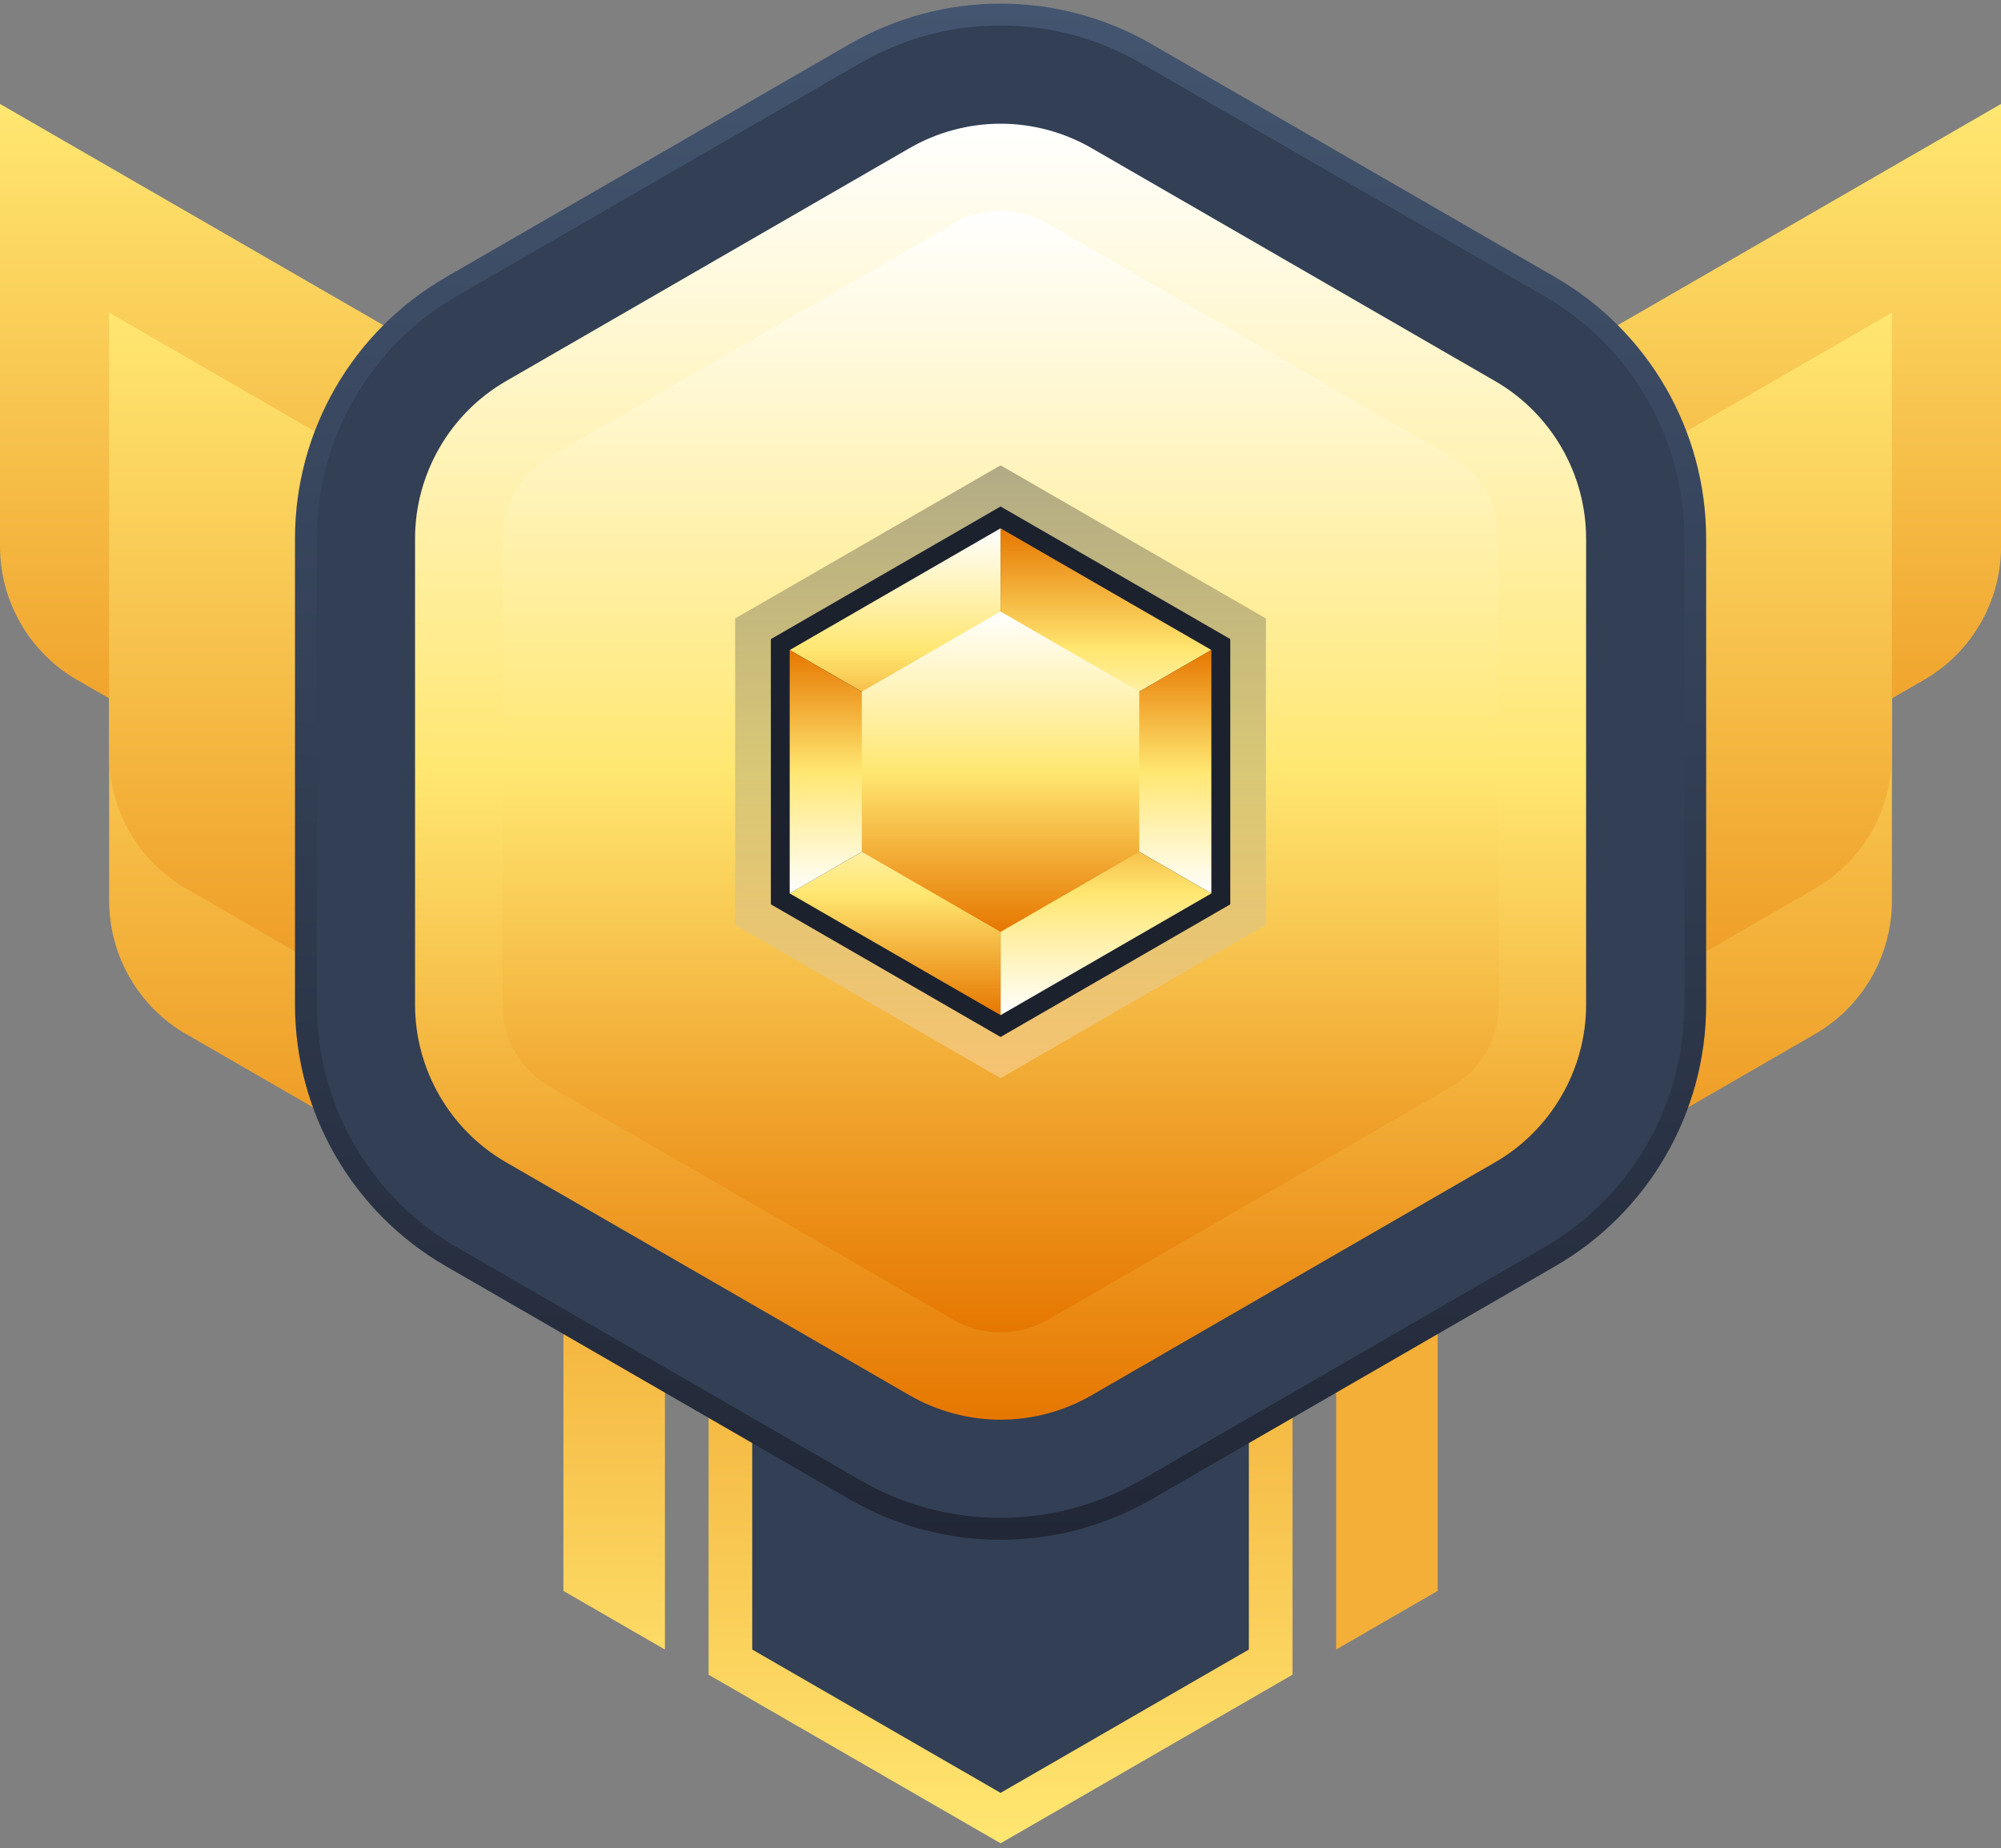 <svg width="275" height="254" viewBox="0 0 275 254" fill="none" xmlns="http://www.w3.org/2000/svg">
<rect x="0" y="0" width="275" height="254" fill="#808080" stroke="none"/>
<path d="M77.43 218.653L91.38 226.713V106.062H77.43V218.653Z" fill="url(#paint0_linear_2847_2617)"/>
<path d="M183.63 106.062V226.713L197.58 218.653V106.062H183.63Z" fill="url(#paint1_linear_2847_2617)"/>
<path d="M97.38 106.062V230.173L137.51 253.342L177.63 230.173V106.062H97.38Z" fill="url(#paint2_linear_2847_2617)"/>
<path d="M103.38 226.713V112.062H171.63V226.713L137.51 246.413L103.38 226.713Z" fill="#323F54"/>
<path d="M25.6 142.133L126.03 200.113V127.063L15 62.972V123.783C15 131.353 19.04 138.353 25.6 142.143V142.133Z" fill="url(#paint3_linear_2847_2617)"/>
<path d="M148.98 127.073V200.123L249.41 142.143C255.97 138.353 260.01 131.363 260.01 123.783V62.972L148.98 127.073Z" fill="url(#paint4_linear_2847_2617)"/>
<path d="M10.6 93.442L111.03 151.422V78.373L0 14.283V75.093C0 82.662 4.04 89.662 10.6 93.453V93.442Z" fill="url(#paint5_linear_2847_2617)"/>
<path d="M163.98 78.382V151.432L264.41 93.453C270.97 89.662 275.01 82.672 275.01 75.093V14.283L163.98 78.382Z" fill="url(#paint6_linear_2847_2617)"/>
<path d="M25.6 122.133L126.03 180.113V107.063L15 42.972V103.783C15 111.353 19.04 118.353 25.6 122.143V122.133Z" fill="url(#paint7_linear_2847_2617)"/>
<path d="M148.98 107.073V180.123L249.41 122.143C255.97 118.353 260.01 111.363 260.01 103.783V42.972L148.98 107.073Z" fill="url(#paint8_linear_2847_2617)"/>
<path d="M232.98 138.092V74.032C232.98 59.742 225.36 46.532 212.98 39.392L157.51 7.362C145.13 0.212 129.89 0.212 117.51 7.362L62.04 39.392C49.66 46.542 42.04 59.742 42.04 74.032V138.092C42.04 152.382 49.66 165.592 62.04 172.732L117.51 204.762C129.89 211.912 145.13 211.912 157.51 204.762L212.98 172.732C225.36 165.583 232.98 152.382 232.98 138.092Z" fill="#323F54"/>
<path d="M232.98 138.092V74.032C232.98 59.742 225.36 46.532 212.98 39.392L157.51 7.362C145.13 0.212 129.89 0.212 117.51 7.362L62.04 39.392C49.66 46.542 42.04 59.742 42.04 74.032V138.092C42.04 152.382 49.66 165.592 62.04 172.732L117.51 204.762C129.89 211.912 145.13 211.912 157.51 204.762L212.98 172.732C225.36 165.582 232.98 152.382 232.98 138.092Z" stroke="url(#paint9_linear_2847_2617)" stroke-width="3" stroke-miterlimit="10"/>
<path d="M137.51 195.122C133.13 195.122 128.81 193.962 125.01 191.772L69.54 159.742C61.83 155.292 57.04 146.992 57.04 138.092V74.032C57.04 65.132 61.83 56.832 69.54 52.382L125.01 20.352C128.81 18.162 133.13 17.002 137.51 17.002C141.89 17.002 146.22 18.162 150.01 20.352L205.48 52.382C213.19 56.832 217.98 65.132 217.98 74.032V138.092C217.98 146.992 213.19 155.292 205.48 159.742L150.01 191.772C146.22 193.962 141.89 195.122 137.51 195.122Z" fill="url(#paint10_linear_2847_2617)"/>
<path style="mix-blend-mode:screen" d="M137.51 183.122C135.23 183.122 132.98 182.522 131.01 181.382L75.54 149.352C71.53 147.032 69.04 142.722 69.04 138.092V74.032C69.04 69.402 71.53 65.092 75.54 62.772L131.01 30.742C132.98 29.602 135.23 29.002 137.51 29.002C139.79 29.002 142.03 29.602 144.01 30.742L199.49 62.772C203.5 65.082 205.99 69.402 205.99 74.032V138.092C205.99 142.722 203.5 147.032 199.49 149.352L144.02 181.382C142.05 182.522 139.8 183.122 137.52 183.122H137.51Z" fill="url(#paint11_linear_2847_2617)"/>
<path style="mix-blend-mode:multiply" opacity="0.3" d="M101.03 127.123V85.002L137.51 63.953L173.98 85.002V127.123L137.51 148.183L101.03 127.123Z" fill="url(#paint12_linear_2847_2617)"/>
<path d="M105.94 124.293V87.843L137.51 69.612L169.08 87.833V124.293L137.51 142.523L105.94 124.293Z" fill="#1C212E"/>
<path d="M137.51 72.612L108.53 89.343L137.51 106.063V72.612Z" fill="url(#paint13_linear_2847_2617)"/>
<path d="M137.51 106.063L166.48 89.333L137.51 72.612V106.063Z" fill="url(#paint14_linear_2847_2617)"/>
<path d="M137.51 106.063L166.48 122.793V89.332L137.51 106.063Z" fill="url(#paint15_linear_2847_2617)"/>
<path d="M137.51 106.062V139.522L166.48 122.793L137.51 106.062Z" fill="url(#paint16_linear_2847_2617)"/>
<path d="M108.53 122.793L137.51 139.522V106.062L108.53 122.793Z" fill="url(#paint17_linear_2847_2617)"/>
<path d="M137.51 106.063L108.53 89.343V122.793L137.51 106.063Z" fill="url(#paint18_linear_2847_2617)"/>
<path d="M137.51 84.052L118.44 95.052V117.072L137.51 128.082L156.57 117.072V95.052L137.51 84.052Z" fill="url(#paint19_linear_2847_2617)"/>
<defs>
<linearGradient id="paint0_linear_2847_2617" x1="84.4" y1="241.063" x2="84.4" y2="106.062" gradientUnits="userSpaceOnUse">
<stop stop-color="#FFE771"/>
<stop offset="1" stop-color="#E67700"/>
</linearGradient>
<linearGradient id="paint1_linear_2847_2617" x1="190.61" y1="-14.568" x2="190.61" y2="-14.568" gradientUnits="userSpaceOnUse">
<stop stop-color="#FFE771"/>
<stop offset="1" stop-color="#E67700"/>
</linearGradient>
<linearGradient id="paint2_linear_2847_2617" x1="137.51" y1="253.342" x2="137.51" y2="106.062" gradientUnits="userSpaceOnUse">
<stop stop-color="#FFE771"/>
<stop offset="1" stop-color="#E67700"/>
</linearGradient>
<linearGradient id="paint3_linear_2847_2617" x1="70.51" y1="62.972" x2="70.51" y2="200.123" gradientUnits="userSpaceOnUse">
<stop stop-color="#FFE771"/>
<stop offset="1" stop-color="#E67700"/>
</linearGradient>
<linearGradient id="paint4_linear_2847_2617" x1="204.5" y1="62.972" x2="204.5" y2="200.123" gradientUnits="userSpaceOnUse">
<stop stop-color="#FFE771"/>
<stop offset="1" stop-color="#E67700"/>
</linearGradient>
<linearGradient id="paint5_linear_2847_2617" x1="55.51" y1="14.283" x2="55.51" y2="151.422" gradientUnits="userSpaceOnUse">
<stop stop-color="#FFE771"/>
<stop offset="1" stop-color="#E67700"/>
</linearGradient>
<linearGradient id="paint6_linear_2847_2617" x1="219.5" y1="14.283" x2="219.5" y2="151.422" gradientUnits="userSpaceOnUse">
<stop stop-color="#FFE771"/>
<stop offset="1" stop-color="#E67700"/>
</linearGradient>
<linearGradient id="paint7_linear_2847_2617" x1="70.51" y1="42.972" x2="70.51" y2="180.123" gradientUnits="userSpaceOnUse">
<stop stop-color="#FFE771"/>
<stop offset="1" stop-color="#E67700"/>
</linearGradient>
<linearGradient id="paint8_linear_2847_2617" x1="204.5" y1="42.972" x2="204.5" y2="180.123" gradientUnits="userSpaceOnUse">
<stop stop-color="#FFE771"/>
<stop offset="1" stop-color="#E67700"/>
</linearGradient>
<linearGradient id="paint9_linear_2847_2617" x1="137.51" y1="0.512" x2="137.51" y2="211.622" gradientUnits="userSpaceOnUse">
<stop stop-color="#435570"/>
<stop offset="1" stop-color="#212736"/>
</linearGradient>
<linearGradient id="paint10_linear_2847_2617" x1="137.51" y1="17.012" x2="137.51" y2="195.122" gradientUnits="userSpaceOnUse">
<stop stop-color="white"/>
<stop offset="0.5" stop-color="#FFE771"/>
<stop offset="1" stop-color="#E67700"/>
</linearGradient>
<linearGradient id="paint11_linear_2847_2617" x1="137.51" y1="29.012" x2="137.51" y2="183.122" gradientUnits="userSpaceOnUse">
<stop stop-color="white"/>
<stop offset="0.5" stop-color="#FFE771"/>
<stop offset="1" stop-color="#E67700"/>
</linearGradient>
<linearGradient id="paint12_linear_2847_2617" x1="137.51" y1="148.183" x2="137.51" y2="63.953" gradientUnits="userSpaceOnUse">
<stop stop-color="white"/>
<stop offset="1"/>
</linearGradient>
<linearGradient id="paint13_linear_2847_2617" x1="123.02" y1="72.612" x2="123.02" y2="106.063" gradientUnits="userSpaceOnUse">
<stop stop-color="white"/>
<stop offset="0.5" stop-color="#FFE771"/>
<stop offset="1" stop-color="#E67700"/>
</linearGradient>
<linearGradient id="paint14_linear_2847_2617" x1="151.99" y1="106.063" x2="151.99" y2="72.612" gradientUnits="userSpaceOnUse">
<stop stop-color="white"/>
<stop offset="0.5" stop-color="#FFE771"/>
<stop offset="1" stop-color="#E67700"/>
</linearGradient>
<linearGradient id="paint15_linear_2847_2617" x1="151.99" y1="122.793" x2="151.99" y2="89.332" gradientUnits="userSpaceOnUse">
<stop stop-color="white"/>
<stop offset="0.5" stop-color="#FFE771"/>
<stop offset="1" stop-color="#E67700"/>
</linearGradient>
<linearGradient id="paint16_linear_2847_2617" x1="151.99" y1="139.522" x2="151.99" y2="106.062" gradientUnits="userSpaceOnUse">
<stop stop-color="white"/>
<stop offset="0.5" stop-color="#FFE771"/>
<stop offset="1" stop-color="#E67700"/>
</linearGradient>
<linearGradient id="paint17_linear_2847_2617" x1="123.02" y1="106.062" x2="123.02" y2="139.522" gradientUnits="userSpaceOnUse">
<stop stop-color="white"/>
<stop offset="0.5" stop-color="#FFE771"/>
<stop offset="1" stop-color="#E67700"/>
</linearGradient>
<linearGradient id="paint18_linear_2847_2617" x1="123.02" y1="122.793" x2="123.02" y2="89.343" gradientUnits="userSpaceOnUse">
<stop stop-color="white"/>
<stop offset="0.5" stop-color="#FFE771"/>
<stop offset="1" stop-color="#E67700"/>
</linearGradient>
<linearGradient id="paint19_linear_2847_2617" x1="137.51" y1="84.052" x2="137.51" y2="128.082" gradientUnits="userSpaceOnUse">
<stop stop-color="white"/>
<stop offset="0.5" stop-color="#FFE771"/>
<stop offset="1" stop-color="#E67700"/>
</linearGradient>
</defs>
</svg>
